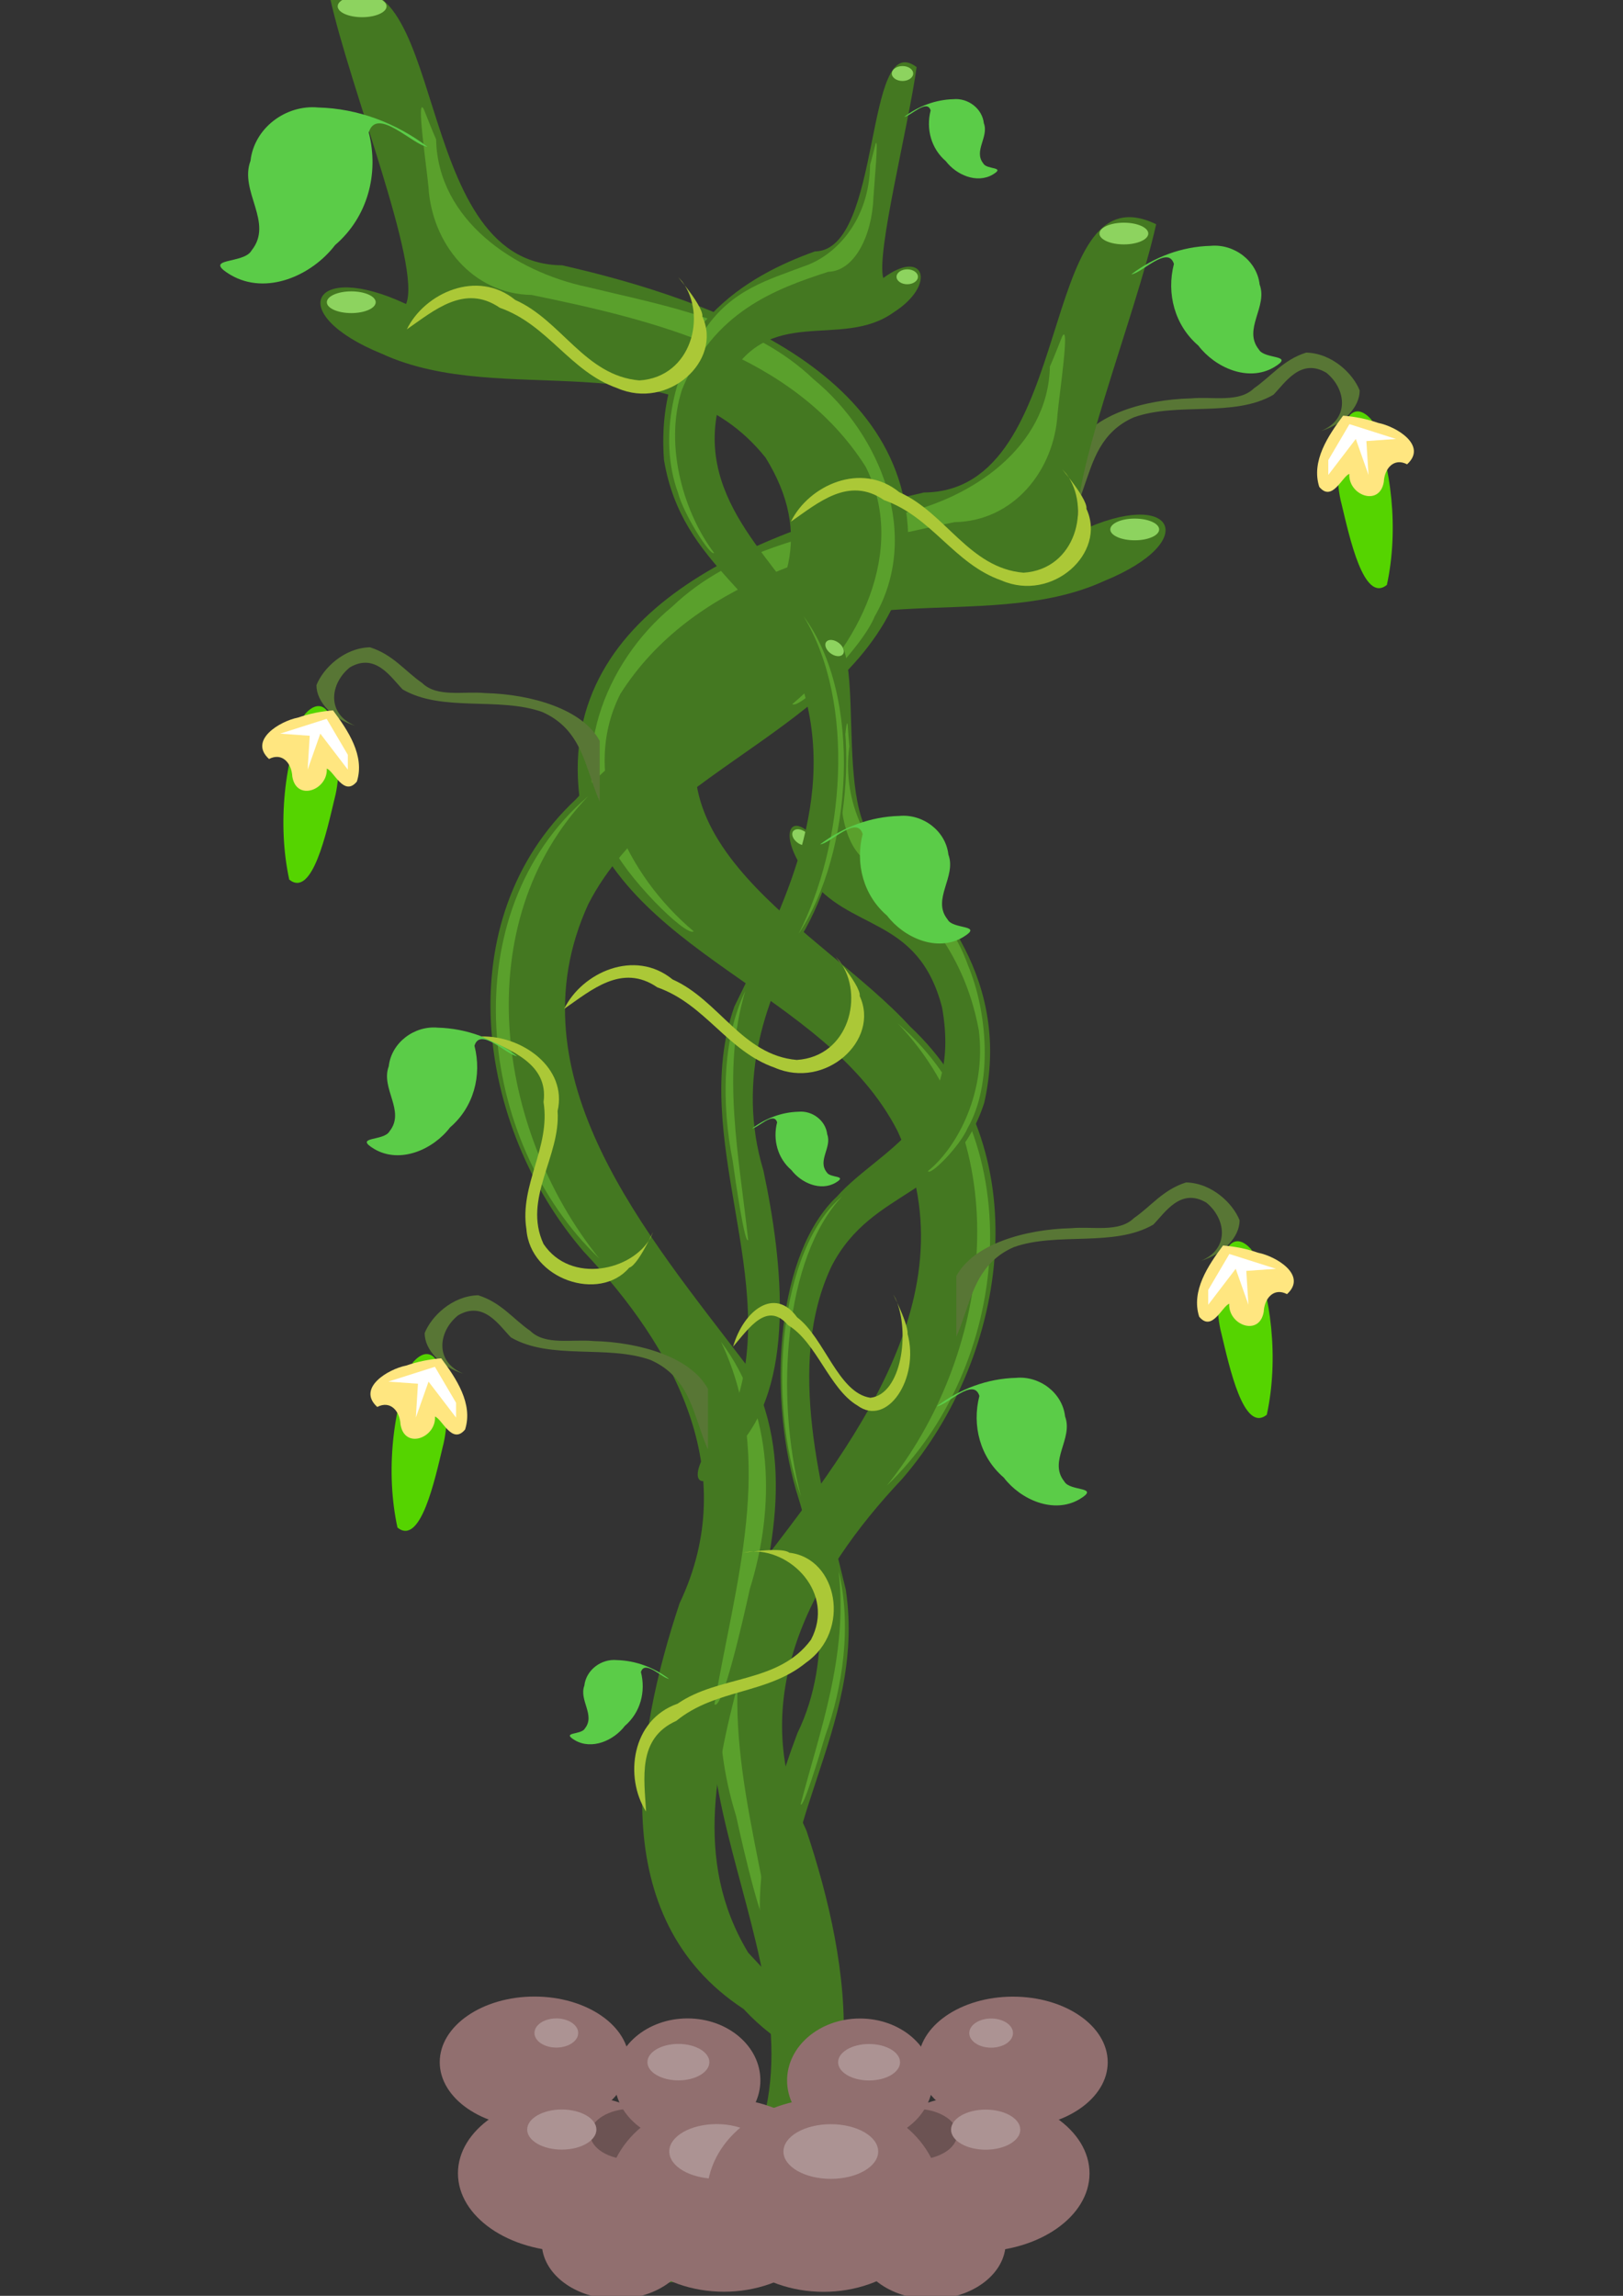 <?xml version="1.0" encoding="UTF-8" standalone="no"?>
<!-- Created with Inkscape (http://www.inkscape.org/) -->

<svg
   xmlns:dc="http://purl.org/dc/elements/1.1/"
   xmlns:cc="http://creativecommons.org/ns#"
   xmlns:rdf="http://www.w3.org/1999/02/22-rdf-syntax-ns#"
   xmlns:svg="http://www.w3.org/2000/svg"
   xmlns="http://www.w3.org/2000/svg"
   xmlns:sodipodi="http://sodipodi.sourceforge.net/DTD/sodipodi-0.dtd"
   xmlns:inkscape="http://www.inkscape.org/namespaces/inkscape"
   width="210mm"
   height="297mm"
   viewBox="0 0 210 297"
   version="1.1"
   id="svg21765"
   inkscape:version="0.92.2 (5c3e80d, 2017-08-06)"
   sodipodi:docname="f3.svg">
  <rect x="0" y="0" width="210" height="297" fill="#333333" stroke="none"/>
  <defs
     id="defs21759" />
  <sodipodi:namedview
     id="base"
     pagecolor="#ffffff"
     bordercolor="#666666"
     borderopacity="1.0"
     inkscape:pageopacity="0.0"
     inkscape:pageshadow="2"
     inkscape:zoom="0.49497475"
     inkscape:cx="493.75665"
     inkscape:cy="768.19666"
     inkscape:document-units="mm"
     inkscape:current-layer="layer1"
     showgrid="false"
     inkscape:window-width="1920"
     inkscape:window-height="1017"
     inkscape:window-x="-8"
     inkscape:window-y="97"
     inkscape:window-maximized="1" />
  <g
     inkscape:label="Vrstva 1"
     inkscape:groupmode="layer"
     id="layer1">
    <g
       id="g41828"
       transform="matrix(1.362,0,0,1.362,1664.558,-728.217)">
      <g
         id="g67574-5"
         transform="matrix(0.202,0,0,0.202,-1351.718,-27.671)">
        <g
           transform="matrix(-1,0,0,1,2071.202,-138.568)"
           id="g67500-8-3">
          <path
             inkscape:connector-curvature="0"
             id="path67050-3-4-8-0"
             d="m 923.51,3160.758 c 0,-9.497 0,-18.995 0,-28.492 -7.937,-14.916 -32.052,-21.995 -53.856,-22.519 -10.288,-0.958 -22.596,2.155 -29.662,-4.745 -8.124,-5.604 -13.636,-13.343 -24.54,-16.785 -12.362,0.309 -22.12,10.061 -25.166,17.803 -0.008,7.875 7.597,15.871 18.173,19.057 -13.712,-5.672 -11.734,-19.975 -2.449,-27.417 12.103,-7.079 19.377,4.843 24.847,10.387 18.592,10.811 45.179,3.309 65.638,10.603 15.778,6.947 19.197,20.753 23.315,32.328 1.104,3.281 2.247,6.56 3.701,9.779 z"
             style="fill:#587635;fill-opacity:1;stroke:none" />
          <path
             inkscape:connector-curvature="0"
             id="path67455-8-3"
             d="m 784.805,3119.696 c -9.621,21.108 -12.965,51.823 -7.31,77.761 10.913,8.797 17.583,-22.572 21.281,-37.933 5.127,-19.059 0.232,-55.523 -13.971,-39.829 z"
             style="fill:#55d400;stroke:none" />
          <g
             transform="translate(15.402,1.711)"
             id="g67489-4-6">
            <path
               style="fill:#ffe680;stroke:none"
               d="m 782.677,3116.169 c 6.978,9.338 15.113,21.372 11.211,33.48 -6.073,7.328 -10.712,-4.855 -14.141,-6.111 0.542,10.098 -14.247,15.59 -16.215,3.759 -0.322,-6.346 -4.762,-11.485 -10.946,-8.268 -9.755,-8.879 5.132,-17.805 13.572,-19.453 5.322,-1.866 10.901,-2.959 16.518,-3.408 z"
               id="path67062-9-1-2-4"
               inkscape:connector-curvature="0" />
            <path
               style="fill:#ffffff;stroke:none"
               d="m 779.692,3120.148 9.95,16.914 v 6.965 l -12.935,-16.914 -5.97,16.914 0.995,-15.919 -13.929,-0.995 z"
               id="path67072-54-2-7-7"
               inkscape:connector-curvature="0" />
          </g>
        </g>
        <g
           id="g66486-4-0-0-7"
           transform="matrix(3.281,0,0,3.281,-5486.839,1909.466)">
          <g
             id="g66308-9-9-5-0">
            <g
               id="g66209-3-3-6-0">
              <path
                 inkscape:connector-curvature="0"
                 id="path66151-9-0-9-8"
                 d="m 1973.568,578.908 c 16.177,-26.799 -14.768,-56.911 0.322,-84.303 13.97,-18.438 33.927,-41.268 22.594,-65.984 -10.417,-20.341 -39.691,-25.277 -45.632,-48.058 -3.182,-27.714 27.73,-38.535 49.391,-43.481 22.283,-0.12 15.935,-46.858 33.292,-38.445 -2.897,13.139 -13.2,38.625 -10.922,43.998 13.474,-6.353 17.595,1.383 3.444,7.139 -17.404,7.994 -41.356,-2.163 -54.974,14.87 -13.707,22.101 14.817,35.376 27.177,48.96 18.495,17.297 14.341,46.932 -1.112,64.824 -12.938,13.71 -22.747,31.448 -13.746,50.398 6.396,19.2 10.744,45.107 -9.166,58.148 -10.07,10.781 -19.029,7.499 -5.415,-3.15 l 2.418,-2.416 z"
                 style="fill:#447821;stroke:none" />
              <ellipse
                 transform="matrix(0.857,0,0,1,288.719,-1.167)"
                 id="path66156-8-2-9-6"
                 style="fill:#8dd35f;fill-opacity:1;stroke:none"
                 cx="2030.561"
                 cy="301.138"
                 rx="4.085"
                 ry="1.556" />
              <ellipse
                 transform="matrix(0.857,0,0,1,290.275,41.238)"
                 id="path66156-0-79-9-2-6"
                 style="fill:#8dd35f;fill-opacity:1;stroke:none"
                 cx="2030.561"
                 cy="301.138"
                 rx="4.085"
                 ry="1.556" />
              <path
                 inkscape:connector-curvature="0"
                 id="path66176-0-8-2-25"
                 d="m 2018.306,319.034 c -0.242,11.606 -11.293,18.973 -21.644,21.153 -11.383,2.765 -23.667,4.816 -32.49,13.249 -9.635,7.922 -15.427,22.398 -8.73,33.971 1.748,4.405 10.722,13.435 11.807,12.566 -9.469,-7.919 -16.584,-22.059 -10.51,-34.033 10.278,-16.185 30.308,-20.992 47.885,-24.607 8.482,-0.143 14.303,-7.404 14.778,-15.505 0.268,-2.889 1.797,-13.141 0.674,-11.132 -0.589,1.446 -1.136,2.91 -1.77,4.337 z"
                 style="fill:#5aa02c;fill-opacity:1;stroke:none" />
              <path
                 inkscape:connector-curvature="0"
                 id="path66187-8-1-3-2"
                 d="m 1996.521,413.18 c 19.578,16.716 16.029,49.462 -1.609,66.249 14.815,-18.339 19,-48.053 1.609,-66.249 z"
                 style="fill:#5aa02c;fill-opacity:1;stroke:none" />
              <path
                 inkscape:connector-curvature="0"
                 id="path66198-4-5-1-1"
                 d="m 1977.458,491.376 c -7.625,10.132 -7.768,23.73 -4.122,35.404 0.997,4.598 3.975,17.519 5.069,16.538 -2.876,-17.153 -8.907,-35.175 -0.947,-51.942 z"
                 style="fill:#5aa02c;fill-opacity:1;stroke:none" />
            </g>
            <g
               transform="matrix(-1,0,0,1,3948.632,-32.562)"
               id="g66209-2-80-4-4-3">
              <path
                 inkscape:connector-curvature="0"
                 id="path66151-4-3-4-7-4"
                 d="m 1973.568,578.908 c 16.177,-26.799 -14.768,-56.911 0.322,-84.303 13.97,-18.438 33.927,-41.268 22.594,-65.984 -10.417,-20.341 -39.691,-25.277 -45.632,-48.058 -3.182,-27.714 27.73,-38.535 49.391,-43.481 22.283,-0.12 15.935,-46.858 33.292,-38.445 -2.897,13.139 -13.2,38.625 -10.922,43.998 13.474,-6.353 17.595,1.383 3.444,7.139 -17.404,7.994 -41.356,-2.163 -54.974,14.87 -13.707,22.101 14.817,35.376 27.177,48.96 18.495,17.297 14.341,46.932 -1.112,64.824 -12.938,13.71 -22.747,31.448 -13.746,50.398 6.396,19.2 10.744,45.107 -9.166,58.148 -10.07,10.781 -19.029,7.499 -5.415,-3.15 l 2.418,-2.416 z"
                 style="fill:#447821;stroke:none" />
              <ellipse
                 transform="matrix(0.857,0,0,1,288.719,-1.167)"
                 id="path66156-7-8-2-1-5"
                 style="fill:#8dd35f;fill-opacity:1;stroke:none"
                 cx="2030.561"
                 cy="301.138"
                 rx="4.085"
                 ry="1.556" />
              <ellipse
                 transform="matrix(0.857,0,0,1,290.275,41.238)"
                 id="path66156-0-7-99-5-3-9"
                 style="fill:#8dd35f;fill-opacity:1;stroke:none"
                 cx="2030.561"
                 cy="301.138"
                 rx="4.085"
                 ry="1.556" />
              <path
                 inkscape:connector-curvature="0"
                 id="path66176-7-7-4-8-16"
                 d="m 2018.306,319.034 c -0.242,11.606 -11.293,18.973 -21.644,21.153 -11.383,2.765 -23.667,4.816 -32.49,13.249 -9.635,7.922 -15.427,22.398 -8.73,33.971 1.748,4.405 10.722,13.435 11.807,12.566 -9.469,-7.919 -16.584,-22.059 -10.51,-34.033 10.278,-16.185 30.308,-20.992 47.885,-24.607 8.482,-0.143 14.303,-7.404 14.778,-15.505 0.268,-2.889 1.797,-13.141 0.674,-11.132 -0.589,1.446 -1.136,2.91 -1.77,4.337 z"
                 style="fill:#5aa02c;fill-opacity:1;stroke:none" />
              <path
                 inkscape:connector-curvature="0"
                 id="path66187-6-01-8-7-6"
                 d="m 1996.521,413.18 c 19.578,16.716 16.029,49.462 -1.609,66.249 14.815,-18.339 19,-48.053 1.609,-66.249 z"
                 style="fill:#5aa02c;fill-opacity:1;stroke:none" />
              <path
                 inkscape:connector-curvature="0"
                 id="path66198-6-68-1-6-9"
                 d="m 1977.458,491.376 c -7.625,10.132 -7.768,23.73 -4.122,35.404 0.997,4.598 3.975,17.519 5.069,16.538 -2.876,-17.153 -8.907,-35.175 -0.947,-51.942 z"
                 style="fill:#5aa02c;fill-opacity:1;stroke:none" />
            </g>
            <g
               transform="matrix(-0.376,-0.168,-0.098,0.646,2779.71,506.45)"
               id="g66209-2-8-8-5-3-1">
              <path
                 inkscape:connector-curvature="0"
                 id="path66151-4-0-1-2-0-4"
                 d="m 1973.568,578.908 c 16.177,-26.799 -14.768,-56.911 0.322,-84.303 13.97,-18.438 33.927,-41.268 22.594,-65.984 -10.417,-20.341 -39.691,-25.277 -45.632,-48.058 -3.182,-27.714 27.73,-38.535 49.391,-43.481 22.283,-0.12 15.935,-46.858 33.292,-38.445 -2.897,13.139 -13.2,38.625 -10.922,43.998 13.474,-6.353 17.595,1.383 3.444,7.139 -17.404,7.994 -41.356,-2.163 -54.974,14.87 -13.707,22.101 14.817,35.376 27.177,48.96 18.495,17.297 14.341,46.932 -1.112,64.824 -12.938,13.71 -22.747,31.448 -13.746,50.398 6.396,19.2 10.744,45.107 -9.166,58.148 -10.07,10.781 -19.029,7.499 -5.415,-3.15 l 2.418,-2.416 z"
                 style="fill:#447821;stroke:none" />
              <ellipse
                 transform="matrix(0.857,0,0,1,288.719,-1.167)"
                 id="path66156-7-0-6-5-5-8"
                 style="fill:#8dd35f;fill-opacity:1;stroke:none"
                 cx="2030.561"
                 cy="301.138"
                 rx="4.085"
                 ry="1.556" />
              <ellipse
                 transform="matrix(0.857,0,0,1,290.275,41.238)"
                 id="path66156-0-7-0-6-5-0-0"
                 style="fill:#8dd35f;fill-opacity:1;stroke:none"
                 cx="2030.561"
                 cy="301.138"
                 rx="4.085"
                 ry="1.556" />
              <path
                 inkscape:connector-curvature="0"
                 id="path66176-7-8-7-8-5-7"
                 d="m 2018.306,319.034 c -0.242,11.606 -11.293,18.973 -21.644,21.153 -11.383,2.765 -23.667,4.816 -32.49,13.249 -9.635,7.922 -15.427,22.398 -8.73,33.971 1.748,4.405 10.722,13.435 11.807,12.566 -9.469,-7.919 -16.584,-22.059 -10.51,-34.033 10.278,-16.185 30.308,-20.992 47.885,-24.607 8.482,-0.143 14.303,-7.404 14.778,-15.505 0.268,-2.889 1.797,-13.141 0.674,-11.132 -0.589,1.446 -1.136,2.91 -1.77,4.337 z"
                 style="fill:#5aa02c;fill-opacity:1;stroke:none" />
              <path
                 inkscape:connector-curvature="0"
                 id="path66187-6-0-5-7-0-0"
                 d="m 1996.521,413.18 c 19.578,16.716 16.029,49.462 -1.609,66.249 14.815,-18.339 19,-48.053 1.609,-66.249 z"
                 style="fill:#5aa02c;fill-opacity:1;stroke:none" />
              <path
                 inkscape:connector-curvature="0"
                 id="path66198-6-6-5-0-5-8"
                 d="m 1977.458,491.376 c -7.625,10.132 -7.768,23.73 -4.122,35.404 0.997,4.598 3.975,17.519 5.069,16.538 -2.876,-17.153 -8.907,-35.175 -0.947,-51.942 z"
                 style="fill:#5aa02c;fill-opacity:1;stroke:none" />
            </g>
            <g
               transform="matrix(0.438,0,0,0.687,1108.515,70.956)"
               id="g66209-2-87-3-5-8-01">
              <path
                 inkscape:connector-curvature="0"
                 id="path66151-4-8-5-1-3-3"
                 d="m 1973.568,578.908 c 16.177,-26.799 -14.768,-56.911 0.322,-84.303 13.97,-18.438 33.927,-41.268 22.594,-65.984 -10.417,-20.341 -39.691,-25.277 -45.632,-48.058 -3.182,-27.714 27.73,-38.535 49.391,-43.481 22.283,-0.12 15.935,-46.858 33.292,-38.445 -2.897,13.139 -13.2,38.625 -10.922,43.998 13.474,-6.353 17.595,1.383 3.444,7.139 -17.404,7.994 -41.356,-2.163 -54.974,14.87 -13.707,22.101 14.817,35.376 27.177,48.96 18.495,17.297 14.341,46.932 -1.112,64.824 -12.938,13.71 -22.747,31.448 -13.746,50.398 6.396,19.2 10.744,45.107 -9.166,58.148 -10.07,10.781 -19.029,7.499 -5.415,-3.15 l 2.418,-2.416 z"
                 style="fill:#447821;stroke:none" />
              <ellipse
                 transform="matrix(0.857,0,0,1,288.719,-1.167)"
                 id="path66156-7-5-1-0-7-9"
                 style="fill:#8dd35f;fill-opacity:1;stroke:none"
                 cx="2030.561"
                 cy="301.138"
                 rx="4.085"
                 ry="1.556" />
              <ellipse
                 transform="matrix(0.857,0,0,1,290.275,41.238)"
                 id="path66156-0-7-9-7-0-2-5"
                 style="fill:#8dd35f;fill-opacity:1;stroke:none"
                 cx="2030.561"
                 cy="301.138"
                 rx="4.085"
                 ry="1.556" />
              <path
                 inkscape:connector-curvature="0"
                 id="path66176-7-2-4-4-4-2"
                 d="m 2018.306,319.034 c -0.242,11.606 -11.293,18.973 -21.644,21.153 -11.383,2.765 -23.667,4.816 -32.49,13.249 -9.635,7.922 -15.427,22.398 -8.73,33.971 1.748,4.405 10.722,13.435 11.807,12.566 -9.469,-7.919 -16.584,-22.059 -10.51,-34.033 10.278,-16.185 30.308,-20.992 47.885,-24.607 8.482,-0.143 14.303,-7.404 14.778,-15.505 0.268,-2.889 1.797,-13.141 0.674,-11.132 -0.589,1.446 -1.136,2.91 -1.77,4.337 z"
                 style="fill:#5aa02c;fill-opacity:1;stroke:none" />
              <path
                 inkscape:connector-curvature="0"
                 id="path66187-6-8-4-9-4-8"
                 d="m 1996.521,413.18 c 19.578,16.716 16.029,49.462 -1.609,66.249 14.815,-18.339 19,-48.053 1.609,-66.249 z"
                 style="fill:#5aa02c;fill-opacity:1;stroke:none" />
              <path
                 inkscape:connector-curvature="0"
                 id="path66198-6-0-9-5-8-5"
                 d="m 1977.458,491.376 c -7.625,10.132 -7.768,23.73 -4.122,35.404 0.997,4.598 3.975,17.519 5.069,16.538 -2.876,-17.153 -8.907,-35.175 -0.947,-51.942 z"
                 style="fill:#5aa02c;fill-opacity:1;stroke:none" />
            </g>
          </g>
          <path
             inkscape:connector-curvature="0"
             id="path66338-4-7-8-2"
             d="m 2029.977,305.817 c 3.298,-2.49 7.235,-3.98 11.361,-4.084 3.355,-0.317 6.652,2.129 7.033,5.539 1.202,3.191 -2.452,6.407 -0.103,9.325 0.797,1.449 5.271,0.679 2.16,2.537 -3.697,2.161 -8.429,0.063 -10.847,-3.108 -3.379,-2.897 -4.59,-7.427 -3.496,-11.701 -0.843,-2.751 -4.628,1.354 -6.108,1.492 z"
             style="fill:#5bcc48;fill-opacity:1;stroke:none" />
          <path
             inkscape:connector-curvature="0"
             id="path66338-9-4-1-6-6"
             d="m 1997.423,283.252 c 2.047,-1.545 4.491,-2.47 7.051,-2.535 2.082,-0.197 4.129,1.321 4.365,3.438 0.746,1.981 -1.522,3.977 -0.064,5.788 0.495,0.899 3.272,0.421 1.341,1.575 -2.295,1.341 -5.232,0.039 -6.733,-1.929 -2.098,-1.798 -2.849,-4.61 -2.17,-7.263 -0.523,-1.708 -2.872,0.841 -3.791,0.926 z"
             style="fill:#5bcc48;fill-opacity:1;stroke:none" />
          <path
             inkscape:connector-curvature="0"
             id="path66338-1-0-4-3-3"
             d="m 1929.094,287.539 c -4.548,-3.434 -9.98,-5.49 -15.67,-5.633 -4.628,-0.438 -9.175,2.936 -9.701,7.64 -1.657,4.402 3.382,8.838 0.143,12.861 -1.1,1.999 -7.27,0.936 -2.979,3.5 5.099,2.98 11.626,0.087 14.962,-4.287 4.661,-3.996 6.332,-10.245 4.822,-16.139 1.163,-3.795 6.383,1.868 8.425,2.058 z"
             style="fill:#5bcc48;fill-opacity:1;stroke:none" />
          <path
             inkscape:connector-curvature="0"
             id="path66338-0-4-0-4-1"
             d="m 1985.363,387.517 c 3.298,-2.49 7.235,-3.98 11.361,-4.084 3.355,-0.317 6.652,2.129 7.033,5.539 1.202,3.191 -2.452,6.407 -0.103,9.325 0.797,1.449 5.271,0.679 2.16,2.537 -3.697,2.161 -8.429,0.063 -10.847,-3.108 -3.379,-2.897 -4.59,-7.427 -3.496,-11.701 -0.843,-2.751 -4.628,1.354 -6.108,1.492 z"
             style="fill:#5bcc48;fill-opacity:1;stroke:none" />
          <path
             inkscape:connector-curvature="0"
             id="path66338-7-2-4-6-8"
             d="m 1941.932,417.861 c -3.298,-2.49 -7.235,-3.98 -11.361,-4.084 -3.355,-0.317 -6.652,2.129 -7.033,5.539 -1.202,3.191 2.452,6.407 0.103,9.325 -0.797,1.449 -5.271,0.679 -2.16,2.537 3.697,2.161 8.429,0.063 10.847,-3.108 3.379,-2.897 4.59,-7.427 3.496,-11.701 0.843,-2.751 4.628,1.354 6.108,1.492 z"
             style="fill:#5bcc48;fill-opacity:1;stroke:none" />
          <path
             inkscape:connector-curvature="0"
             id="path66338-8-5-8-2-1"
             d="m 2002.091,468.047 c 3.298,-2.49 7.235,-3.98 11.361,-4.084 3.355,-0.317 6.652,2.129 7.033,5.539 1.202,3.191 -2.452,6.407 -0.103,9.325 0.797,1.449 5.271,0.679 2.16,2.537 -3.697,2.161 -8.429,0.063 -10.847,-3.108 -3.379,-2.897 -4.59,-7.427 -3.496,-11.701 -0.843,-2.751 -4.628,1.354 -6.108,1.492 z"
             style="fill:#5bcc48;fill-opacity:1;stroke:none" />
          <path
             inkscape:connector-curvature="0"
             id="path66338-73-5-2-9-32"
             d="m 1975.637,428.213 c 1.928,-1.455 4.229,-2.327 6.641,-2.387 1.961,-0.185 3.889,1.244 4.111,3.238 0.702,1.866 -1.433,3.745 -0.061,5.451 0.466,0.847 3.081,0.397 1.263,1.483 -2.161,1.263 -4.927,0.037 -6.341,-1.817 -1.975,-1.693 -2.683,-4.342 -2.043,-6.84 -0.493,-1.608 -2.705,0.792 -3.57,0.872 z"
             style="fill:#5bcc48;fill-opacity:1;stroke:none" />
          <path
             inkscape:connector-curvature="0"
             id="path66338-6-2-4-0-4"
             d="m 1963.718,507.109 c -2.177,-1.643 -4.776,-2.627 -7.499,-2.696 -2.215,-0.209 -4.391,1.405 -4.643,3.656 -0.793,2.107 1.618,4.229 0.068,6.155 -0.526,0.956 -3.479,0.448 -1.426,1.675 2.44,1.426 5.564,0.042 7.16,-2.051 2.231,-1.912 3.03,-4.903 2.308,-7.724 0.557,-1.816 3.055,0.894 4.032,0.985 z"
             style="fill:#5bcc48;fill-opacity:1;stroke:none" />
          <path
             inkscape:connector-curvature="0"
             id="path66425-8-0-7-9"
             d="m 1981.186,341.259 c 2.544,-5.209 10.1,-8.663 15.541,-4.215 6.638,2.938 9.993,10.861 17.799,11.533 7.508,-0.482 9.718,-9.378 6.126,-14.176 -2.244,-2.485 3.134,3.383 2.895,5.023 2.938,6.339 -4.91,13.439 -12.194,10.259 -6.793,-2.378 -9.917,-9.083 -16.823,-11.512 -5.077,-3.479 -9.459,0.411 -13.345,3.089 z"
             style="fill:#abc837;stroke:none" />
          <path
             inkscape:connector-curvature="0"
             id="path66425-5-3-7-0-9"
             d="m 1948.685,411.085 c 2.544,-5.209 10.1,-8.663 15.541,-4.215 6.638,2.938 9.993,10.861 17.799,11.533 7.508,-0.482 9.718,-9.378 6.126,-14.176 -2.244,-2.485 3.134,3.383 2.895,5.023 2.938,6.339 -4.91,13.439 -12.194,10.259 -6.793,-2.378 -9.917,-9.083 -16.823,-11.512 -5.077,-3.479 -9.459,0.411 -13.345,3.089 z"
             style="fill:#abc837;stroke:none" />
          <path
             inkscape:connector-curvature="0"
             id="path66425-9-1-8-6-6"
             d="m 1926.128,313.703 c 2.544,-5.209 10.1,-8.663 15.541,-4.215 6.638,2.938 9.993,10.861 17.799,11.533 7.508,-0.482 9.718,-9.378 6.126,-14.176 -2.244,-2.485 3.134,3.383 2.895,5.023 2.938,6.339 -4.91,13.439 -12.194,10.259 -6.793,-2.378 -9.917,-9.083 -16.823,-11.512 -5.077,-3.479 -9.459,0.411 -13.345,3.089 z"
             style="fill:#abc837;stroke:none" />
          <path
             inkscape:connector-curvature="0"
             id="path66425-7-9-4-7-3"
             d="m 1972.893,459.5 c 1.502,-5.209 5.964,-8.663 9.177,-4.215 3.92,2.938 5.901,10.861 10.511,11.533 4.434,-0.482 5.739,-9.378 3.618,-14.176 -1.325,-2.485 1.851,3.383 1.71,5.023 1.735,6.339 -2.899,13.439 -7.201,10.259 -4.011,-2.378 -5.856,-9.083 -9.934,-11.512 -2.998,-3.479 -5.585,0.411 -7.88,3.089 z"
             style="fill:#abc837;stroke:none" />
          <path
             inkscape:connector-curvature="0"
             id="path66425-4-2-1-3-5"
             d="m 1936.831,415.038 c 5.795,-0.132 12.345,4.479 10.909,10.685 0.455,6.536 -5.027,12.52 -2.021,19.048 3.891,5.81 12.803,3.876 15.404,-0.996 1.17,-2.831 -1.556,3.917 -3.121,4.408 -4.268,4.99 -14.188,1.663 -14.728,-5.491 -1.024,-6.427 3.484,-11.719 2.453,-18.258 0.745,-5.512 -4.728,-7.4 -8.897,-9.397 z"
             style="fill:#abc837;stroke:none" />
          <path
             inkscape:connector-curvature="0"
             id="path66425-93-3-3-1-4"
             d="m 1960.423,526.122 c -3.117,-4.888 -2.121,-13.136 4.512,-15.457 5.97,-4.13 14.479,-2.858 19.125,-9.167 3.506,-6.657 -2.93,-13.183 -8.897,-12.623 -3.291,0.618 4.521,-0.909 5.796,0.151 6.941,0.8 8.903,11.2 2.39,15.756 -5.573,4.555 -12.923,3.721 -18.598,8.345 -5.617,2.516 -4.584,8.284 -4.328,12.996 z"
             style="fill:#abc837;stroke:none" />
        </g>
        <g
           transform="matrix(-1,0,0,1,2014.727,251.625)"
           id="g67500-3-2">
          <path
             inkscape:connector-curvature="0"
             id="path67050-3-4-6-8"
             d="m 923.51,3160.758 c 0,-9.497 0,-18.995 0,-28.492 -7.937,-14.916 -32.052,-21.995 -53.856,-22.519 -10.288,-0.958 -22.596,2.155 -29.662,-4.745 -8.124,-5.604 -13.636,-13.343 -24.54,-16.785 -12.362,0.309 -22.12,10.061 -25.166,17.803 -0.008,7.875 7.597,15.871 18.173,19.057 -13.712,-5.672 -11.734,-19.975 -2.449,-27.417 12.103,-7.079 19.377,4.843 24.847,10.387 18.592,10.811 45.179,3.309 65.638,10.603 15.778,6.947 19.197,20.753 23.315,32.328 1.104,3.281 2.247,6.56 3.701,9.779 z"
             style="fill:#587635;fill-opacity:1;stroke:none" />
          <path
             inkscape:connector-curvature="0"
             id="path67455-5-9"
             d="m 784.805,3119.696 c -9.621,21.108 -12.965,51.823 -7.31,77.761 10.913,8.797 17.583,-22.572 21.281,-37.933 5.127,-19.059 0.232,-55.523 -13.971,-39.829 z"
             style="fill:#55d400;stroke:none" />
          <g
             transform="translate(15.402,1.711)"
             id="g67489-0-2">
            <path
               style="fill:#ffe680;stroke:none"
               d="m 782.677,3116.169 c 6.978,9.338 15.113,21.372 11.211,33.48 -6.073,7.328 -10.712,-4.855 -14.141,-6.111 0.542,10.098 -14.247,15.59 -16.215,3.759 -0.322,-6.346 -4.762,-11.485 -10.946,-8.268 -9.755,-8.879 5.132,-17.805 13.572,-19.453 5.322,-1.866 10.901,-2.959 16.518,-3.408 z"
               id="path67062-9-1-6-8"
               inkscape:connector-curvature="0" />
            <path
               style="fill:#ffffff;stroke:none"
               d="m 779.692,3120.148 9.95,16.914 v 6.965 l -12.935,-16.914 -5.97,16.914 0.995,-15.919 -13.929,-0.995 z"
               id="path67072-54-2-9-6"
               inkscape:connector-curvature="0" />
          </g>
        </g>
        <g
           transform="translate(50.896,304.677)"
           id="g67500-6-2">
          <path
             inkscape:connector-curvature="0"
             id="path67050-3-4-0-89"
             d="m 923.51,3160.758 c 0,-9.497 0,-18.995 0,-28.492 -7.937,-14.916 -32.052,-21.995 -53.856,-22.519 -10.288,-0.958 -22.596,2.155 -29.662,-4.745 -8.124,-5.604 -13.636,-13.343 -24.54,-16.785 -12.362,0.309 -22.12,10.061 -25.166,17.803 -0.008,7.875 7.597,15.871 18.173,19.057 -13.712,-5.672 -11.734,-19.975 -2.449,-27.417 12.103,-7.079 19.377,4.843 24.847,10.387 18.592,10.811 45.179,3.309 65.638,10.603 15.778,6.947 19.197,20.753 23.315,32.328 1.104,3.281 2.247,6.56 3.701,9.779 z"
             style="fill:#587635;fill-opacity:1;stroke:none" />
          <path
             inkscape:connector-curvature="0"
             id="path67455-7-5"
             d="m 784.805,3119.696 c -9.621,21.108 -12.965,51.823 -7.31,77.761 10.913,8.797 17.583,-22.572 21.281,-37.933 5.127,-19.059 0.232,-55.523 -13.971,-39.829 z"
             style="fill:#55d400;stroke:none" />
          <g
             transform="translate(15.402,1.711)"
             id="g67489-2-2">
            <path
               style="fill:#ffe680;stroke:none"
               d="m 782.677,3116.169 c 6.978,9.338 15.113,21.372 11.211,33.48 -6.073,7.328 -10.712,-4.855 -14.141,-6.111 0.542,10.098 -14.247,15.59 -16.215,3.759 -0.322,-6.346 -4.762,-11.485 -10.946,-8.268 -9.755,-8.879 5.132,-17.805 13.572,-19.453 5.322,-1.866 10.901,-2.959 16.518,-3.408 z"
               id="path67062-9-1-9-8"
               inkscape:connector-curvature="0" />
            <path
               style="fill:#ffffff;stroke:none"
               d="m 779.692,3120.148 9.95,16.914 v 6.965 l -12.935,-16.914 -5.97,16.914 0.995,-15.919 -13.929,-0.995 z"
               id="path67072-54-2-2-2"
               inkscape:connector-curvature="0" />
          </g>
        </g>
        <g
           id="g67500-4">
          <path
             inkscape:connector-curvature="0"
             id="path67050-3-4-69"
             d="m 923.51,3160.758 c 0,-9.497 0,-18.995 0,-28.492 -7.937,-14.916 -32.052,-21.995 -53.856,-22.519 -10.288,-0.958 -22.596,2.155 -29.662,-4.745 -8.124,-5.604 -13.636,-13.343 -24.54,-16.785 -12.362,0.309 -22.12,10.061 -25.166,17.803 -0.008,7.875 7.597,15.871 18.173,19.057 -13.712,-5.672 -11.734,-19.975 -2.449,-27.417 12.103,-7.079 19.377,4.843 24.847,10.387 18.592,10.811 45.179,3.309 65.638,10.603 15.778,6.947 19.197,20.753 23.315,32.328 1.104,3.281 2.247,6.56 3.701,9.779 z"
             style="fill:#587635;fill-opacity:1;stroke:none" />
          <path
             inkscape:connector-curvature="0"
             id="path67455-9"
             d="m 784.805,3119.696 c -9.621,21.108 -12.965,51.823 -7.31,77.761 10.913,8.797 17.583,-22.572 21.281,-37.933 5.127,-19.059 0.232,-55.523 -13.971,-39.829 z"
             style="fill:#55d400;stroke:none" />
          <g
             transform="translate(15.402,1.711)"
             id="g67489-5">
            <path
               style="fill:#ffe680;stroke:none"
               d="m 782.677,3116.169 c 6.978,9.338 15.113,21.372 11.211,33.48 -6.073,7.328 -10.712,-4.855 -14.141,-6.111 0.542,10.098 -14.247,15.59 -16.215,3.759 -0.322,-6.346 -4.762,-11.485 -10.946,-8.268 -9.755,-8.879 5.132,-17.805 13.572,-19.453 5.322,-1.866 10.901,-2.959 16.518,-3.408 z"
               id="path67062-9-1-3"
               inkscape:connector-curvature="0" />
            <path
               style="fill:#ffffff;stroke:none"
               d="m 779.692,3120.148 9.95,16.914 v 6.965 l -12.935,-16.914 -5.97,16.914 0.995,-15.919 -13.929,-0.995 z"
               id="path67072-54-2-0"
               inkscape:connector-curvature="0" />
          </g>
        </g>
      </g>
      <g
         transform="translate(-1114.628,-601.295)"
         id="g34269-0-6-3-93">
        <ellipse
           style="fill:#916f6f;fill-opacity:1;stroke:none"
           id="path11214-7-0-6-2-2-0"
           transform="translate(584.286,466.722)"
           cx="-641.026"
           cy="865.108"
           rx="8.999"
           ry="6.23" />
        <ellipse
           style="fill:#916f6f;fill-opacity:1;stroke:none"
           id="path11208-7-7-8-8-8-06"
           transform="translate(584.286,466.722)"
           cx="-637.565"
           cy="875.665"
           rx="10.73"
           ry="7.442" />
        <ellipse
           style="fill:#6c5353;fill-opacity:1;stroke:none"
           id="path11218-8-9-7-1-4-0"
           transform="translate(590.286,468.722)"
           cx="-637.738"
           cy="869.954"
           rx="3.98"
           ry="2.423" />
        <ellipse
           style="fill:#916f6f;fill-opacity:1;stroke:none"
           id="path11210-3-4-7-6-8-1"
           transform="translate(584.286,466.722)"
           cx="-623.027"
           cy="877.742"
           rx="11.076"
           ry="9.172" />
        <ellipse
           style="fill:#916f6f;fill-opacity:1;stroke:none"
           id="path11212-6-3-2-2-20-8"
           transform="translate(584.286,466.722)"
           cx="-633.238"
           cy="882.241"
           rx="7.096"
           ry="5.365" />
        <ellipse
           style="fill:#916f6f;fill-opacity:1;stroke:none"
           id="path11216-5-66-3-6-7-8"
           transform="translate(584.286,466.722)"
           cx="-626.488"
           cy="866.838"
           rx="6.923"
           ry="5.884" />
        <ellipse
           style="fill:#ac9393;fill-opacity:1;stroke:none"
           id="path11220-7-1-0-8-07-04"
           transform="translate(584.286,466.722)"
           cx="-627.354"
           cy="865.108"
           rx="2.942"
           ry="1.731" />
        <ellipse
           style="fill:#ac9393;fill-opacity:1;stroke:none"
           id="path11222-0-7-61-4-22-2"
           transform="translate(584.286,466.722)"
           cx="-623.719"
           cy="873.588"
           rx="4.5"
           ry="2.596" />
        <ellipse
           style="fill:#ac9393;fill-opacity:1;stroke:none"
           id="path11224-7-9-9-7-8-9"
           transform="translate(584.286,466.722)"
           cx="-638.43"
           cy="871.511"
           rx="3.288"
           ry="1.904" />
        <ellipse
           style="fill:#ac9393;fill-opacity:1;stroke:none"
           id="path11226-5-5-5-6-4-2"
           transform="translate(584.286,466.722)"
           cx="-638.949"
           cy="862.339"
           rx="2.077"
           ry="1.385" />
      </g>
      <g
         transform="matrix(-1,0,0,1,-1182.648,-601.286)"
         id="g34269-0-6-3-6-9">
        <ellipse
           style="fill:#916f6f;fill-opacity:1;stroke:none"
           id="path11214-7-0-6-2-2-9-1"
           transform="translate(584.286,466.722)"
           cx="-641.026"
           cy="865.108"
           rx="8.999"
           ry="6.23" />
        <ellipse
           style="fill:#916f6f;fill-opacity:1;stroke:none"
           id="path11208-7-7-8-8-8-0-2"
           transform="translate(584.286,466.722)"
           cx="-637.565"
           cy="875.665"
           rx="10.73"
           ry="7.442" />
        <ellipse
           style="fill:#6c5353;fill-opacity:1;stroke:none"
           id="path11218-8-9-7-1-4-2-4"
           transform="translate(590.286,468.722)"
           cx="-637.738"
           cy="869.954"
           rx="3.98"
           ry="2.423" />
        <ellipse
           style="fill:#916f6f;fill-opacity:1;stroke:none"
           id="path11210-3-4-7-6-8-3-9"
           transform="translate(584.286,466.722)"
           cx="-623.027"
           cy="877.742"
           rx="11.076"
           ry="9.172" />
        <ellipse
           style="fill:#916f6f;fill-opacity:1;stroke:none"
           id="path11212-6-3-2-2-20-1-2"
           transform="translate(584.286,466.722)"
           cx="-633.238"
           cy="882.241"
           rx="7.096"
           ry="5.365" />
        <ellipse
           style="fill:#916f6f;fill-opacity:1;stroke:none"
           id="path11216-5-66-3-6-7-3-28"
           transform="translate(584.286,466.722)"
           cx="-626.488"
           cy="866.838"
           rx="6.923"
           ry="5.884" />
        <ellipse
           style="fill:#ac9393;fill-opacity:1;stroke:none"
           id="path11220-7-1-0-8-07-8-0"
           transform="translate(584.286,466.722)"
           cx="-627.354"
           cy="865.108"
           rx="2.942"
           ry="1.731" />
        <ellipse
           style="fill:#ac9393;fill-opacity:1;stroke:none"
           id="path11222-0-7-61-4-22-9-4"
           transform="translate(584.286,466.722)"
           cx="-623.719"
           cy="873.588"
           rx="4.5"
           ry="2.596" />
        <ellipse
           style="fill:#ac9393;fill-opacity:1;stroke:none"
           id="path11224-7-9-9-7-8-0-5"
           transform="translate(584.286,466.722)"
           cx="-638.43"
           cy="871.511"
           rx="3.288"
           ry="1.904" />
        <ellipse
           style="fill:#ac9393;fill-opacity:1;stroke:none"
           id="path11226-5-5-5-6-4-6-2"
           transform="translate(584.286,466.722)"
           cx="-638.949"
           cy="862.339"
           rx="2.077"
           ry="1.385" />
      </g>
    </g>
  </g>
</svg>
